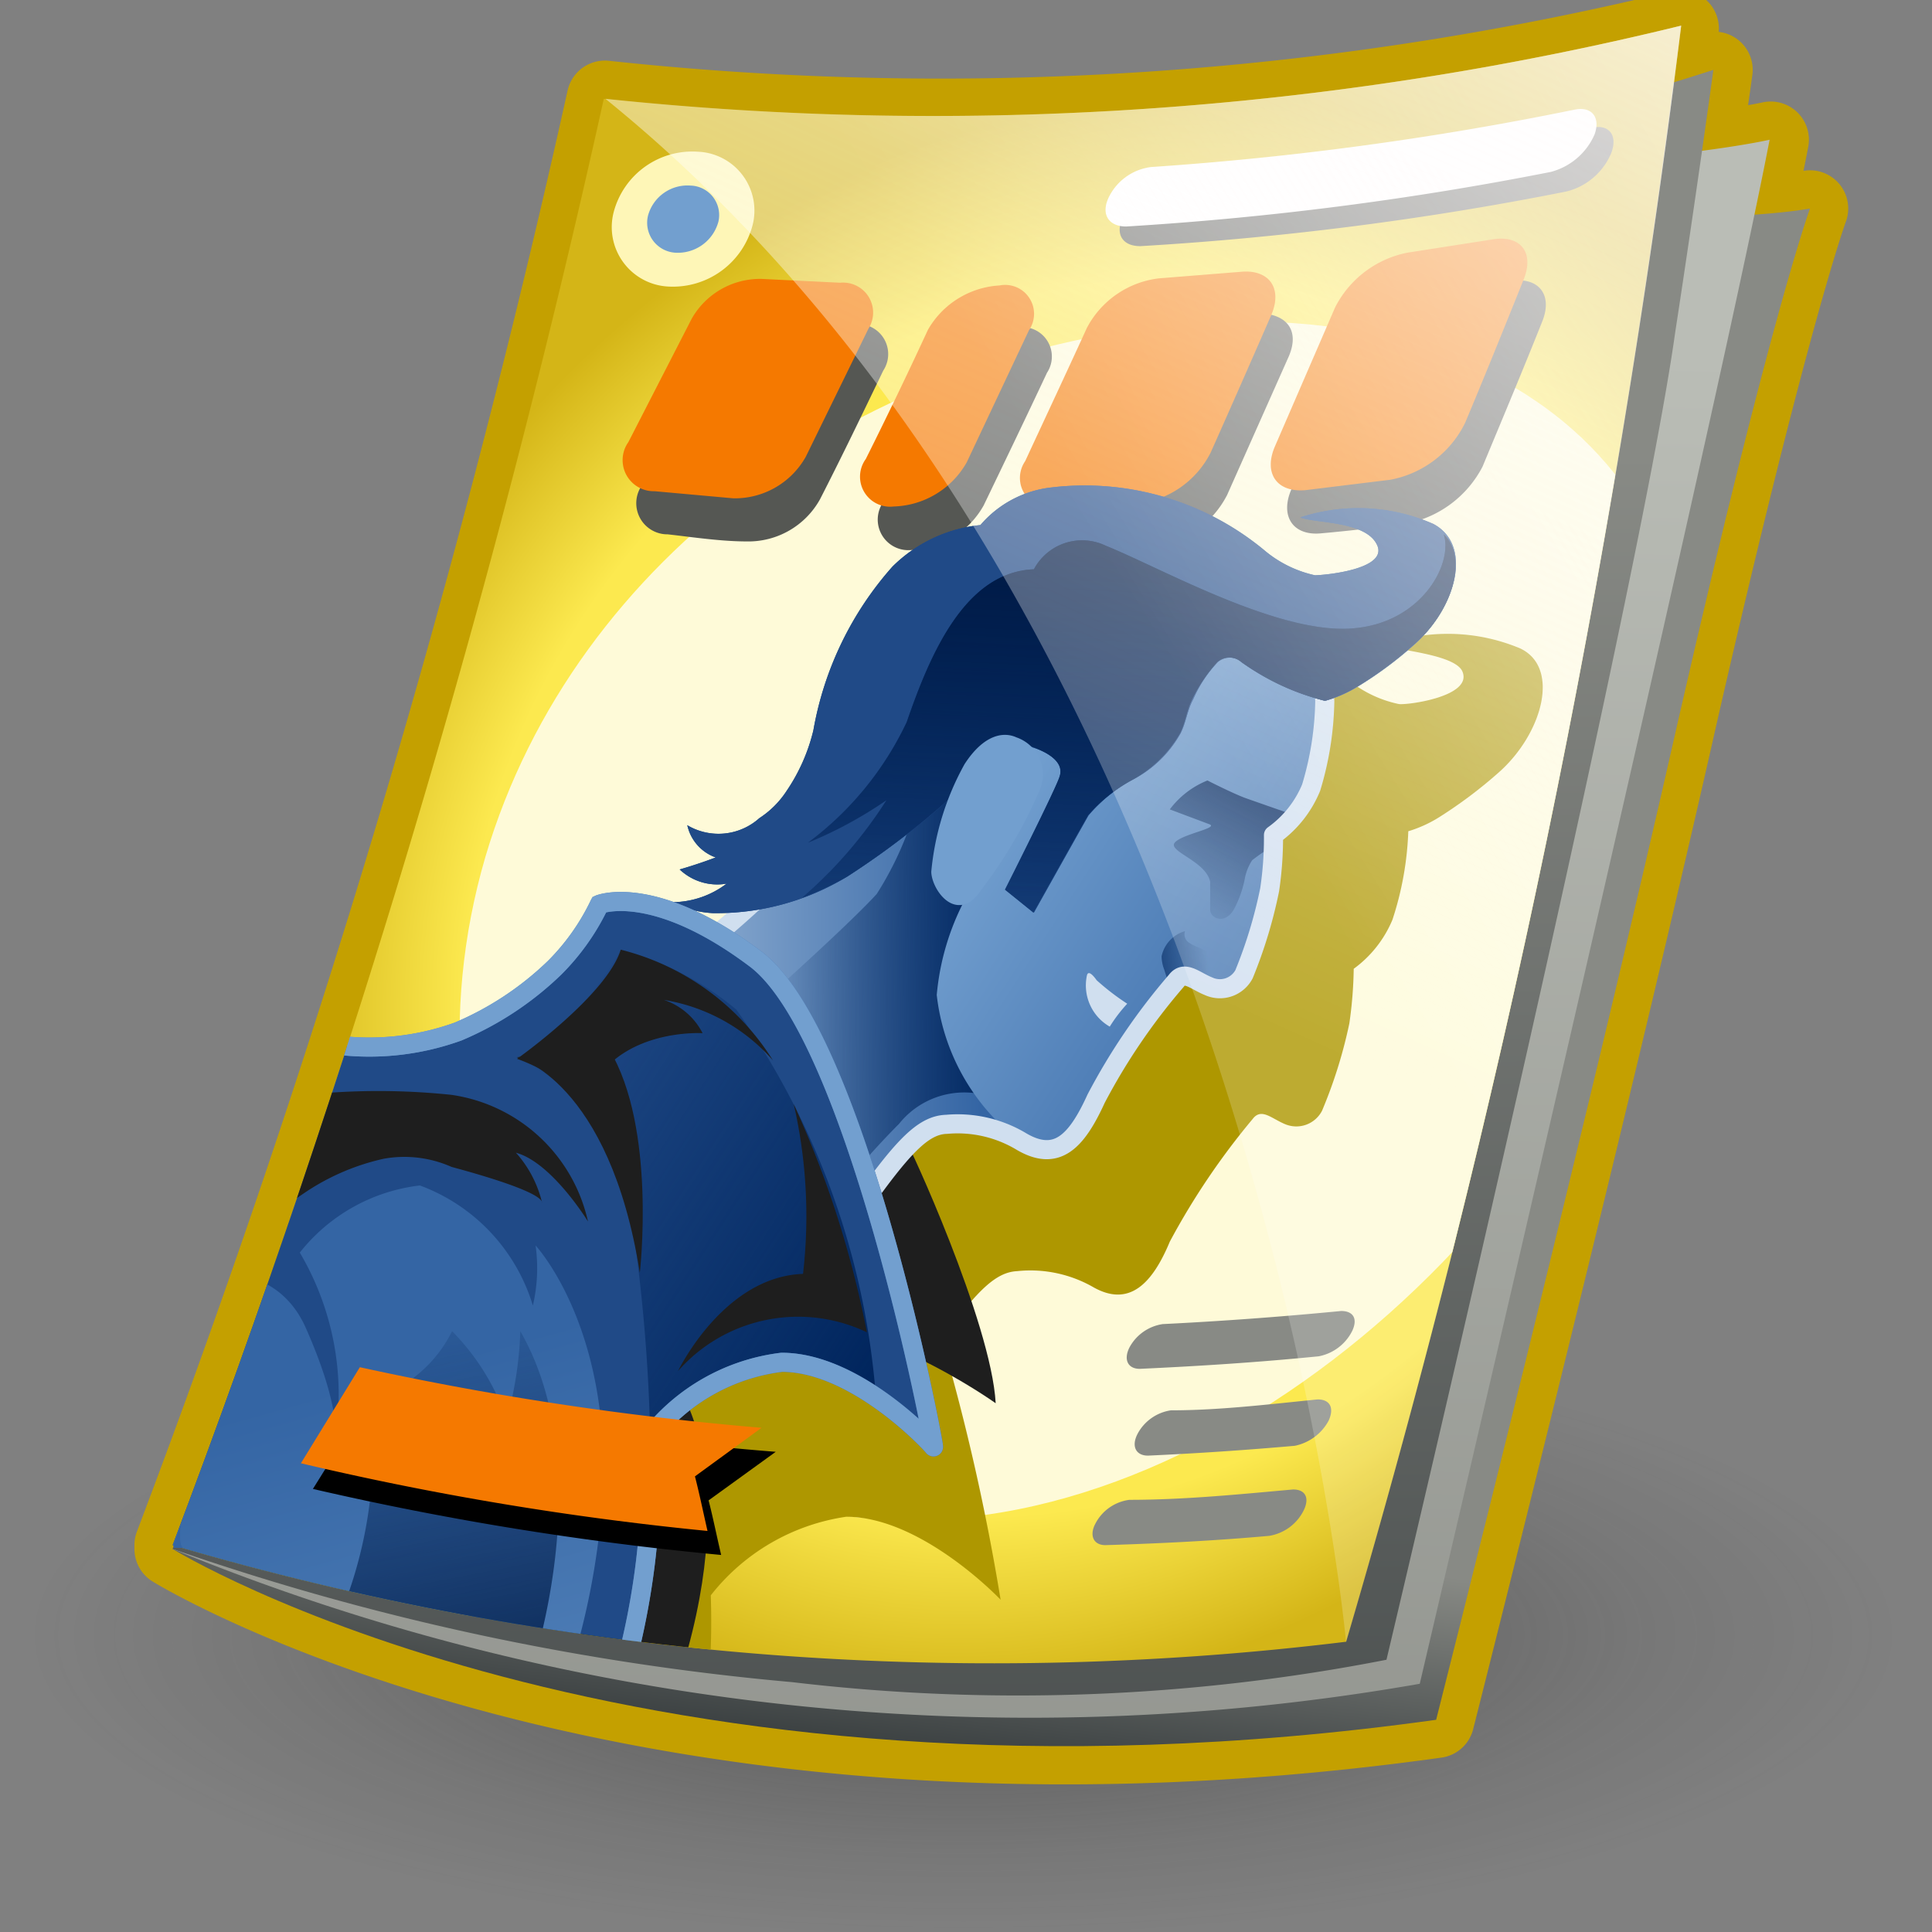 <?xml version="1.0" encoding="UTF-8" standalone="no"?>
<svg
   xmlns:dc="http://purl.org/dc/elements/1.1/"
   xmlns:cc="http://creativecommons.org/ns#"
   xmlns:rdf="http://www.w3.org/1999/02/22-rdf-syntax-ns#"
   xmlns:svg="http://www.w3.org/2000/svg"
   xmlns="http://www.w3.org/2000/svg"
   xmlns:xlink="http://www.w3.org/1999/xlink"
   xmlns:sodipodi="http://sodipodi.sourceforge.net/DTD/sodipodi-0.dtd"
   xmlns:inkscape="http://www.inkscape.org/namespaces/inkscape"
   viewBox="0 0 48 48"
   version="1.1"
   id="svg182"
   sodipodi:docname="comic.svg"
   inkscape:version="1.0.1 (3bc2e813f5, 2020-09-07)">
  <rect x="0" y="0" width="48" height="48" fill="#808080" stroke="none"/>
  <sodipodi:namedview
     pagecolor="#ffffff"
     bordercolor="#666666"
     borderopacity="1"
     objecttolerance="10"
     gridtolerance="10"
     guidetolerance="10"
     inkscape:pageopacity="0"
     inkscape:pageshadow="2"
     inkscape:window-width="2560"
     inkscape:window-height="1377"
     id="namedview184"
     showgrid="false"
     inkscape:zoom="15.3125"
     inkscape:cx="24"
     inkscape:cy="24"
     inkscape:window-x="-8"
     inkscape:window-y="-8"
     inkscape:window-maximized="1"
     inkscape:current-layer="svg182" />
  <defs
     id="defs65">
    <style
       id="style2">.cls-1,.cls-24,.cls-29,.cls-34,.cls-4{fill:none;}.cls-2{fill:#d0d0d0;}.cls-3{fill:url(#radial-gradient);}.cls-4{stroke:#c4a000;stroke-width:1.4px;}.cls-24,.cls-29,.cls-4{stroke-linecap:round;stroke-linejoin:round;}.cls-5{fill:url(#linear-gradient);}.cls-6{fill:url(#linear-gradient-2);}.cls-7{fill:url(#linear-gradient-3);}.cls-8{fill:url(#radial-gradient-2);}.cls-9{clip-path:url(#clip-path);}.cls-10{fill:#fefad8;}.cls-11{fill:#ae9700;}.cls-12{fill:#555753;}.cls-13{fill:#f57900;}.cls-14{fill:#fff;}.cls-15{fill:#888a85;}.cls-16{fill:#fef6b7;}.cls-17{fill:#729fcf;}.cls-18{fill:#1e1e1e;}.cls-19{fill:url(#New_Gradient_Swatch_4);}.cls-20{fill:url(#linear-gradient-4);}.cls-21{fill:url(#New_Gradient_Swatch_2);}.cls-22{fill:url(#linear-gradient-5);}.cls-23{fill:url(#linear-gradient-6);}.cls-24{stroke:#d0dfef;}.cls-24,.cls-29,.cls-34{stroke-width:0.35px;}.cls-25{fill:#204a87;}.cls-26{fill:url(#New_Gradient_Swatch_2-2);}.cls-27{fill:url(#linear-gradient-7);}.cls-28{fill:url(#linear-gradient-8);}.cls-29{stroke:url(#New_Gradient_Swatch_2-3);}.cls-30{fill:#d0dfef;}.cls-31{fill:url(#linear-gradient-9);}.cls-32{fill:url(#linear-gradient-10);}.cls-33{fill:url(#New_Gradient_Swatch_2-4);}.cls-34{stroke:#729fcf;stroke-miterlimit:10;}.cls-35{fill:url(#New_Gradient_Swatch_2-5);}.cls-36{fill:url(#linear-gradient-11);}.cls-37{fill:url(#linear-gradient-12);}</style>
    <radialGradient
       id="radial-gradient"
       cx="-6.43"
       cy="40.95"
       r="20.08"
       gradientTransform="matrix(1.19,0,0,0.4,31.43,21.83)"
       gradientUnits="userSpaceOnUse">
      <stop
         offset="0.03"
         stop-color="#2c2c2c"
         stop-opacity="0.5"
         id="stop4" />
      <stop
         offset="0.68"
         stop-color="#2c2c2c"
         stop-opacity="0.1"
         id="stop6" />
      <stop
         offset="0.93"
         stop-color="#2c2c2c"
         stop-opacity="0"
         id="stop8" />
    </radialGradient>
    <linearGradient
       id="linear-gradient"
       x1="22.68"
       y1="35.56"
       x2="22.12"
       y2="40.5"
       gradientUnits="userSpaceOnUse">
      <stop
         offset="0"
         stop-color="#888a85"
         id="stop11" />
      <stop
         offset="1"
         stop-color="#2e3436"
         id="stop13" />
    </linearGradient>
    <linearGradient
       id="linear-gradient-2"
       x1="23.86"
       y1="13.93"
       x2="23.07"
       y2="48.38"
       gradientUnits="userSpaceOnUse">
      <stop
         offset="0"
         stop-color="#babdb6"
         id="stop16" />
      <stop
         offset="1"
         stop-color="#888a85"
         id="stop18" />
    </linearGradient>
    <linearGradient
       id="linear-gradient-3"
       x1="23.1"
       y1="16.13"
       x2="23.29"
       y2="52.29"
       xlink:href="#linear-gradient" />
    <radialGradient
       id="radial-gradient-2"
       cx="25.6"
       cy="24.26"
       r="15.75"
       gradientTransform="matrix(0.678,-0.735,0.625,0.576,-6.96,29.06)"
       gradientUnits="userSpaceOnUse">
      <stop
         offset="0.77"
         stop-color="#fce94f"
         id="stop22" />
      <stop
         offset="1"
         stop-color="#d4b517"
         id="stop24" />
    </radialGradient>
    <clipPath
       id="clip-path">
      <path
         class="cls-1"
         d="M30.5,37.85A53.22,53.22,0,0,1,9,36.08a192.43,192.43,0,0,0,7.9-26.5A57.54,57.54,0,0,0,36.63,8.24,184.29,184.29,0,0,1,30.5,37.85Z"
         id="path27" />
    </clipPath>
    <linearGradient
       id="New_Gradient_Swatch_4"
       x1="12.38"
       y1="11.13"
       x2="18.06"
       y2="6.47"
       gradientTransform="matrix(0.81,0.38,-0.65,1,13.36,12.42)"
       gradientUnits="userSpaceOnUse">
      <stop
         offset="0"
         stop-color="#b2cbe5"
         id="stop30" />
      <stop
         offset="1"
         stop-color="#3465a4"
         id="stop32" />
    </linearGradient>
    <linearGradient
       id="linear-gradient-4"
       x1="14.65"
       y1="8.25"
       x2="17.81"
       y2="5.65"
       gradientTransform="matrix(0.81, 0.38, -0.65, 1, 13.36, 12.42)"
       gradientUnits="userSpaceOnUse">
      <stop
         offset="0"
         stop-color="#00255d"
         stop-opacity="0"
         id="stop35" />
      <stop
         offset="1"
         stop-color="#00255d"
         id="stop37" />
    </linearGradient>
    <linearGradient
       id="New_Gradient_Swatch_2"
       x1="16.36"
       y1="3.99"
       x2="25.11"
       y2="3.99"
       gradientTransform="matrix(0.81, 0.38, -0.65, 1, 13.36, 12.42)"
       gradientUnits="userSpaceOnUse">
      <stop
         offset="0"
         stop-color="#729fcf"
         id="stop40" />
      <stop
         offset="1"
         stop-color="#3465a4"
         id="stop42" />
    </linearGradient>
    <linearGradient
       id="linear-gradient-5"
       x1="21.65"
       y1="4.52"
       x2="20.66"
       y2="5.44"
       xlink:href="#linear-gradient-4" />
    <linearGradient
       id="linear-gradient-6"
       x1="20.43"
       y1="4.37"
       x2="20.52"
       y2="1.98"
       xlink:href="#linear-gradient-4" />
    <linearGradient
       id="New_Gradient_Swatch_2-2"
       x1="20.76"
       y1="29.03"
       x2="11.45"
       y2="16.43"
       xlink:href="#New_Gradient_Swatch_2" />
    <linearGradient
       id="linear-gradient-7"
       x1="12.93"
       y1="30.69"
       x2="14.75"
       y2="40.05"
       gradientUnits="userSpaceOnUse">
      <stop
         offset="0"
         stop-color="#00255d"
         stop-opacity="0"
         id="stop48" />
      <stop
         offset="1"
         stop-color="#001943"
         id="stop50" />
    </linearGradient>
    <linearGradient
       id="linear-gradient-8"
       x1="10.89"
       y1="11.58"
       x2="20.74"
       y2="11.58"
       xlink:href="#linear-gradient-4" />
    <linearGradient
       id="New_Gradient_Swatch_2-3"
       x1="182.67"
       y1="177.95"
       x2="201.58"
       y2="177.95"
       gradientTransform="matrix(0.99,0.01,-0.33,1.07,-115.72,-162.44)"
       xlink:href="#New_Gradient_Swatch_2" />
    <linearGradient
       id="linear-gradient-9"
       x1="19.33"
       y1="6.79"
       x2="16.68"
       y2="-1.06"
       xlink:href="#linear-gradient-4" />
    <linearGradient
       id="linear-gradient-10"
       x1="19.33"
       y1="6.79"
       x2="16.68"
       y2="-1.06"
       gradientTransform="matrix(0.81,0.38,-0.65,1,13.36,12.42)"
       xlink:href="#linear-gradient-7" />
    <linearGradient
       id="New_Gradient_Swatch_2-4"
       x1="17.09"
       y1="4.13"
       x2="24.72"
       y2="4.13"
       xlink:href="#New_Gradient_Swatch_2" />
    <linearGradient
       id="New_Gradient_Swatch_2-5"
       x1="9.01"
       y1="35.94"
       x2="9.19"
       y2="35.94"
       xlink:href="#New_Gradient_Swatch_2" />
    <linearGradient
       id="linear-gradient-11"
       x1="27.94"
       y1="21.07"
       x2="43.38"
       y2="11.41"
       gradientUnits="userSpaceOnUse">
      <stop
         offset="0"
         stop-color="#fff"
         stop-opacity="0.1"
         id="stop59" />
      <stop
         offset="1"
         stop-color="#fffcfc"
         stop-opacity="0.61"
         id="stop61" />
    </linearGradient>
    <linearGradient
       id="linear-gradient-12"
       x1="23.53"
       y1="24.13"
       x2="31.75"
       y2="5.96"
       xlink:href="#linear-gradient-11" />
    <linearGradient
       inkscape:collect="always"
       xlink:href="#linear-gradient"
       id="linearGradient1011"
       gradientUnits="userSpaceOnUse"
       x1="22.68"
       y1="35.56"
       x2="22.12"
       y2="40.5" />
    <linearGradient
       inkscape:collect="always"
       xlink:href="#linear-gradient-4"
       id="linearGradient1013"
       gradientUnits="userSpaceOnUse"
       gradientTransform="matrix(0.81,0.38,-0.65,1,13.36,12.42)"
       x1="14.65"
       y1="8.25"
       x2="17.81"
       y2="5.65" />
    <linearGradient
       inkscape:collect="always"
       xlink:href="#New_Gradient_Swatch_2"
       id="linearGradient1015"
       gradientUnits="userSpaceOnUse"
       gradientTransform="matrix(0.81,0.38,-0.65,1,13.36,12.42)"
       x1="16.36"
       y1="3.99"
       x2="25.11"
       y2="3.99" />
    <linearGradient
       inkscape:collect="always"
       xlink:href="#linear-gradient-7"
       id="linearGradient1017"
       gradientUnits="userSpaceOnUse"
       x1="12.93"
       y1="30.69"
       x2="14.75"
       y2="40.05" />
    <linearGradient
       inkscape:collect="always"
       xlink:href="#linear-gradient-11"
       id="linearGradient1019"
       gradientUnits="userSpaceOnUse"
       x1="27.94"
       y1="21.07"
       x2="43.38"
       y2="11.41" />
  </defs>
  <title
     id="title67">16-ComicBook</title>
  <g
     id="shadow"
     transform="matrix(1.044,0,0,1,-0.89,2.416)"
     style="stroke-width:0.979">
    <ellipse
       class="cls-3"
       cx="23.8"
       cy="38.07"
       rx="22.88"
       ry="7.68"
       id="ellipse72"
       style="fill:url(#radial-gradient);stroke-width:0.979" />
  </g>
  <g
     id="ART"
     transform="matrix(1.356,0,0,1.356,-7.915,-10.536)"
     style="stroke-width:0.738">
    <path
       class="cls-4"
       d="m 38,11.7 c 0.11,-0.53 0.21,-1 0.28,-1.37 0,0 -0.4,0.09 -1.24,0.2 0.13,-0.9 0.21,-1.48 0.21,-1.48 0,0 -0.28,0.1 -0.75,0.24 0,-0.35 0.09,-0.7 0.13,-1 A 57.54,57.54 0 0 1 16.92,9.58 192.43,192.43 0 0 1 9,36.08 v 0 0.07 c 0,0 8.39,5.19 23.15,3.13 0,0 2.76,-10.88 4.46,-18.42 C 38.3,13.47 39,11.59 39,11.59 a 9.11,9.11 0 0 1 -1,0.11 z"
       id="path75" />
    <path
       class="cls-5"
       d="m 9,36.15 c 0,0 8.39,5.19 23.15,3.13 0,0 2.76,-10.88 4.46,-18.42 1.69,-7.39 2.39,-9.27 2.39,-9.27 0,0 -4.83,1 -21.82,-1.71 l -3.12,13.56 z"
       id="path77"
       style="fill:url(#linearGradient1011);stroke-width:0.738" />
    <path
       class="cls-6"
       d="m 9,36.15 a 41.39,41.39 0 0 0 22.85,2.47 c 0,0 5.38,-22.94 6.41,-28.29 0,0 -6,1.4 -21.2,-0.16 0.02,0 -0.97,14.83 -8.06,25.98 z"
       id="path79"
       style="fill:url(#linear-gradient-2);stroke-width:0.738" />
    <path
       class="cls-7"
       d="m 9,36.15 a 47.29,47.29 0 0 0 11.35,2.44 35.12,35.12 0 0 0 10.89,-0.41 c 0,0 4.6,-19.37 5.29,-24.32 0.39,-2.54 0.7,-4.81 0.7,-4.81 a 43.61,43.61 0 0 1 -11.69,2.09 c -6,0.11 -8.17,-1 -8.17,-1 0,0 -2.83,15.58 -8.37,26.01 z"
       id="path81"
       style="fill:url(#linear-gradient-3);stroke-width:0.738" />
    <path
       class="cls-8"
       d="M 30.5,37.85 A 53.22,53.22 0 0 1 9,36.08 192.43,192.43 0 0 0 16.9,9.58 57.54,57.54 0 0 0 36.63,8.24 184.29,184.29 0 0 1 30.5,37.85 Z"
       id="path83"
       style="fill:url(#radial-gradient-2);stroke-width:0.738" />
    <g
       class="cls-9"
       clip-path="url(#clip-path)"
       id="g89"
       style="stroke-width:0.738">
      <path
         class="cls-10"
         d="m 36.66,22.92 c 1.2,-6.25 -3.1,-9.67 -9,-9.22 -5.9,0.45 -11.29,4.23 -12.93,9.77 -1.68,5.75 1.2,11.87 7.36,12.14 6.36,0.32 13.33,-6.17 14.57,-12.69 z"
         id="path85"
         style="stroke-width:0.738" />
      <path
         class="cls-11"
         d="m 33.69,19.65 a 3.43,3.43 0 0 0 -2.5,-0.06 c 0.27,0.1 1.3,0.17 1.44,0.48 0.2,0.46 -1,0.62 -1.16,0.6 a 2.16,2.16 0 0 1 -0.95,-0.46 5.12,5.12 0 0 0 -3.95,-1.08 2,2 0 0 0 -1.34,0.79 2.89,2.89 0 0 0 -1.66,0.81 6.33,6.33 0 0 0 -1.5,3.06 3.74,3.74 0 0 1 -0.51,1.15 2.14,2.14 0 0 1 -0.51,0.53 c -0.61,0.41 -1.16,0.36 -1.36,0.15 a 0.8,0.8 0 0 0 0.53,0.59 c -0.35,0.14 -0.68,0.25 -0.68,0.25 a 1,1 0 0 0 0.88,0.24 1.82,1.82 0 0 1 -1,0.38 2,2 0 0 0 0.75,0.19 h 0.47 l -0.41,0.36 c -1.43,-0.8 -2.22,-0.48 -2.22,-0.47 a 4.31,4.31 0 0 1 -0.84,1.2 6.19,6.19 0 0 1 -1.83,1.23 4.91,4.91 0 0 1 -2.47,0.28 A 5,5 0 0 0 9.5,31.15 32.86,32.86 0 0 0 6,35.3 l 2.85,6.4 a 58.62,58.62 0 0 0 9.38,0 14.26,14.26 0 0 0 0.63,-4.7 3.86,3.86 0 0 1 2.48,-1.44 c 1.39,0 2.83,1.52 2.83,1.52 A 40.36,40.36 0 0 0 23.09,32.3 l 0.07,-0.09 c 0.6,-0.81 0.93,-1.13 1.31,-1.15 a 2.32,2.32 0 0 1 1.41,0.3 c 0.65,0.36 1.07,-0.07 1.39,-0.84 a 13.24,13.24 0 0 1 1.52,-2.25 c 0.16,-0.21 0.35,0 0.6,0.1 a 0.53,0.53 0 0 0 0.67,-0.25 8.74,8.74 0 0 0 0.5,-1.6 7.71,7.71 0 0 0 0.08,-1 2.12,2.12 0 0 0 0.71,-0.9 5.83,5.83 0 0 0 0.29,-1.62 2.32,2.32 0 0 0 0.57,-0.26 8.4,8.4 0 0 0 1.09,-0.82 c 0.8,-0.71 1.13,-1.92 0.39,-2.27 z"
         id="path87"
         style="stroke-width:0.738" />
    </g>
    <path
       class="cls-12"
       d="m 34.53,11.28 a 57.26,57.26 0 0 1 -7.8,1 c -0.32,0 -0.46,-0.21 -0.33,-0.51 v 0 A 1,1 0 0 1 27.19,11.19 58.91,58.91 0 0 0 35,10.11 c 0.32,-0.07 0.48,0.14 0.36,0.46 v 0 a 1.2,1.2 0 0 1 -0.83,0.71 z"
       id="path91"
       style="stroke-width:0.738" />
    <path
       class="cls-12"
       d="m 19.52,17.69 c -0.48,0 -1,-0.08 -1.45,-0.13 a 0.57,0.57 0 0 1 -0.47,-0.9 q 0.6,-1.14 1.17,-2.28 a 1.47,1.47 0 0 1 1.3,-0.74 l 1.44,0.07 a 0.55,0.55 0 0 1 0.51,0.85 c -0.38,0.79 -0.76,1.58 -1.16,2.36 a 1.5,1.5 0 0 1 -1.34,0.77 z"
       id="path93"
       style="stroke-width:0.738" />
    <path
       class="cls-12"
       d="m 27,17.79 -1.52,0.06 A 0.54,0.54 0 0 1 24.9,17 c 0.39,-0.83 0.77,-1.64 1.14,-2.46 a 1.74,1.74 0 0 1 1.33,-0.92 l 1.51,-0.11 c 0.52,0 0.78,0.3 0.57,0.79 l -1.13,2.54 A 1.79,1.79 0 0 1 27,17.79 Z"
       id="path95"
       style="stroke-width:0.738" />
    <path
       class="cls-12"
       d="m 31.62,17.36 q -0.78,0.11 -1.56,0.18 c -0.53,0.06 -0.78,-0.31 -0.56,-0.81 0.38,-0.85 0.75,-1.71 1.12,-2.56 a 1.9,1.9 0 0 1 1.34,-1 c 0.51,-0.07 1,-0.16 1.53,-0.25 0.53,-0.09 0.81,0.24 0.6,0.75 -0.35,0.88 -0.72,1.76 -1.09,2.65 a 2,2 0 0 1 -1.38,1.04 z"
       id="path97"
       style="stroke-width:0.738" />
    <path
       class="cls-12"
       d="m 22.47,17.85 v 0 A 0.56,0.56 0 0 1 22,17 c 0.4,-0.8 0.79,-1.59 1.17,-2.39 a 1.61,1.61 0 0 1 1.31,-0.84 v 0 a 0.54,0.54 0 0 1 0.54,0.83 c -0.38,0.81 -0.77,1.62 -1.16,2.43 a 1.6,1.6 0 0 1 -1.39,0.82 z"
       id="path99"
       style="stroke-width:0.738" />
    <path
       class="cls-13"
       d="m 19.27,16.9 -1.44,-0.13 a 0.57,0.57 0 0 1 -0.48,-0.9 l 1.16,-2.26 a 1.44,1.44 0 0 1 1.28,-0.73 l 1.44,0.07 a 0.55,0.55 0 0 1 0.52,0.84 l -1.15,2.35 a 1.49,1.49 0 0 1 -1.33,0.76 z"
       id="path101"
       style="stroke-width:0.738" />
    <path
       class="cls-13"
       d="m 26.66,17 c -0.5,0 -1,0.05 -1.51,0.06 A 0.54,0.54 0 0 1 24.62,16.22 C 25,15.4 25.38,14.59 25.75,13.78 a 1.72,1.72 0 0 1 1.32,-0.91 l 1.5,-0.12 c 0.52,-0.05 0.77,0.3 0.56,0.79 q -0.54,1.24 -1.11,2.52 A 1.72,1.72 0 0 1 26.66,17 Z"
       id="path103"
       style="stroke-width:0.738" />
    <path
       class="cls-13"
       d="m 31.31,16.56 -1.55,0.19 C 29.23,16.8 28.98,16.44 29.2,15.94 l 1.1,-2.54 a 1.9,1.9 0 0 1 1.32,-1 l 1.54,-0.24 c 0.53,-0.1 0.8,0.23 0.59,0.74 -0.35,0.87 -0.7,1.74 -1.07,2.62 a 1.92,1.92 0 0 1 -1.37,1.04 z"
       id="path105"
       style="stroke-width:0.738" />
    <path
       class="cls-13"
       d="m 22.21,17.05 v 0 A 0.55,0.55 0 0 1 21.7,16.18 Q 22.29,15 22.84,13.81 A 1.62,1.62 0 0 1 24.15,13 v 0 a 0.53,0.53 0 0 1 0.54,0.82 l -1.14,2.42 a 1.59,1.59 0 0 1 -1.34,0.81 z"
       id="path107"
       style="stroke-width:0.738" />
    <path
       class="cls-14"
       d="m 34.25,10.92 a 58.47,58.47 0 0 1 -7.78,1 c -0.31,0 -0.46,-0.21 -0.33,-0.51 v 0 a 1,1 0 0 1 0.79,-0.58 58.09,58.09 0 0 0 7.75,-1.05 c 0.32,-0.07 0.49,0.14 0.37,0.46 v 0 a 1.21,1.21 0 0 1 -0.8,0.68 z"
       id="path109"
       style="stroke-width:0.738" />
    <path
       class="cls-15"
       d="m 30,32.62 c -1.1,0.11 -2.19,0.18 -3.28,0.23 -0.22,0 -0.3,-0.17 -0.19,-0.39 v 0 a 0.83,0.83 0 0 1 0.61,-0.43 q 1.62,-0.08 3.27,-0.24 c 0.22,0 0.31,0.14 0.2,0.37 v 0 A 0.87,0.87 0 0 1 30,32.62 Z"
       id="path111"
       style="stroke-width:0.738" />
    <path
       class="cls-15"
       d="m 29.56,34.26 c -0.91,0.08 -1.8,0.14 -2.69,0.18 -0.22,0 -0.31,-0.17 -0.19,-0.4 v 0 a 0.83,0.83 0 0 1 0.61,-0.43 c 0.89,0 1.79,-0.11 2.69,-0.2 0.22,0 0.31,0.15 0.2,0.39 v 0 a 0.91,0.91 0 0 1 -0.62,0.46 z"
       id="path113"
       style="stroke-width:0.738" />
    <path
       class="cls-15"
       d="m 29.09,35.91 c -1,0.09 -2,0.14 -3,0.17 -0.22,0 -0.3,-0.18 -0.18,-0.4 v 0 a 0.82,0.82 0 0 1 0.62,-0.43 c 1,0 2,-0.1 3,-0.19 0.22,0 0.31,0.15 0.19,0.39 v 0 a 0.86,0.86 0 0 1 -0.63,0.46 z"
       id="path115"
       style="stroke-width:0.738" />
    <path
       class="cls-16"
       d="m 19.63,11.88 a 1.08,1.08 0 0 0 -1,-1.33 1.49,1.49 0 0 0 -1.55,1.11 1.09,1.09 0 0 0 1,1.36 1.51,1.51 0 0 0 1.55,-1.14 z"
       id="path117"
       style="stroke-width:0.738" />
    <path
       class="cls-17"
       d="m 19,11.83 a 0.54,0.54 0 0 0 -0.51,-0.66 0.75,0.75 0 0 0 -0.78,0.55 0.55,0.55 0 0 0 0.5,0.68 0.77,0.77 0 0 0 0.79,-0.57 z"
       id="path119"
       style="stroke-width:0.738" />
    <g
       class="cls-9"
       clip-path="url(#clip-path)"
       id="g169"
       style="stroke-width:0.738">
      <path
         class="cls-18"
         d="m 17.87,30.36 c -0.05,-0.05 4.57,-1.6 4.58,-1.65 0.01,-0.05 1.55,3.29 1.63,4.77 0,0 -2.56,-1.83 -4.12,-1.32 -1.56,0.51 -1.61,1.17 -1.61,1.18 0,0.01 1.16,1.81 -0.24,5.68 q -2.46,-1 -4.81,-2.22 2.37,-3.19 4.57,-6.44 z"
         id="path121"
         style="stroke-width:0.738" />
      <path
         class="cls-19"
         d="m 21,22.44 c -0.08,1.46 -5.22,4.79 -6,5.45 -0.78,0.66 1.52,1.69 1.53,1.68 q 1.89,1.26 3.85,2.39 c 0,0 0.94,-1.72 1.52,-2.5 0.58,-0.78 0.91,-1.08 1.28,-1.09 0.37,-0.01 1.28,0.37 1.57,0.34 0.29,-0.03 0.61,-1.91 0.61,-1.91 q 0.53,-3.24 0.92,-6.38 c -0.93,0.19 -1.86,0.35 -2.78,0.5 l -1.79,1.68"
         id="path123"
         style="fill:url(#New_Gradient_Swatch_4);stroke-width:0.738" />
      <path
         class="cls-20"
         d="m 24.42,28.09 a 1.53,1.53 0 0 0 -2.11,0.27 C 21.67,29 20.85,30 20.85,30 c -0.57,-1.1 -1.14,-2.19 -1.7,-3.29 0,0 2.09,-1.84 2.75,-2.56 a 6.06,6.06 0 0 0 0.91,-2.56 c 0.89,-0.35 1.79,-0.72 2.69,-1.11 -0.05,1.43 -0.12,2.89 -0.21,4.36"
         id="path125"
         style="fill:url(#linearGradient1013);stroke-width:0.738" />
      <path
         class="cls-21"
         d="m 30.11,20.61 a 5.77,5.77 0 0 1 -0.25,1.59 2,2 0 0 1 -0.69,0.87 6.47,6.47 0 0 1 -0.07,1 8.56,8.56 0 0 1 -0.47,1.55 0.5,0.5 0 0 1 -0.65,0.22 c -0.25,-0.08 -0.44,-0.3 -0.59,-0.1 a 11.45,11.45 0 0 0 -1.47,2.16 c -0.33,0.79 -0.75,1.21 -1.45,0.74 A 3.92,3.92 0 0 1 23,26 a 4.63,4.63 0 0 1 0.6,-1.9 9,9 0 0 1 0.69,-1.3 1,1 0 0 0 0.13,-0.91 1,1 0 0 1 0.09,-0.77 1.63,1.63 0 0 1 0.65,-0.47 10.43,10.43 0 0 0 1.26,-0.61 6.48,6.48 0 0 1 0.87,-0.61 2.33,2.33 0 0 1 1.65,-0.21 1.5,1.5 0 0 1 1.17,1.39 z"
         id="path127"
         style="fill:url(#linearGradient1015);stroke-width:0.738" />
      <path
         class="cls-22"
         d="m 28.42,25.63 a 0.25,0.25 0 0 1 -0.31,-0.26 0.13,0.13 0 0 0 0,-0.06 c 0,0 0,0 0,0 a 2.61,2.61 0 0 0 -0.28,-0.17 0.81,0.81 0 0 1 -0.21,-0.1 0.18,0.18 0 0 1 -0.07,-0.21 0.61,0.61 0 0 0 -0.43,0.46 0.7,0.7 0 0 0 0.05,0.25 l 0.1,0.32 a 0.48,0.48 0 0 1 0.23,-0.17 0.22,0.22 0 0 1 0.16,0 l 0.45,0.14 c 0.08,0.03 0.19,-0.1 0.31,-0.2 z"
         id="path129"
         style="fill:url(#linear-gradient-5);stroke-width:0.738" />
      <path
         class="cls-23"
         d="M 29.42,22.66 28.65,22.39 C 28.41,22.3 27.96,22.07 27.96,22.07 a 1.61,1.61 0 0 0 -0.69,0.53 l 0.72,0.27 c 0.2,0.07 -0.5,0.18 -0.63,0.34 -0.13,0.16 0.58,0.34 0.65,0.72 0,0.16 0,0.36 0,0.51 0,0.15 0.26,0.28 0.43,0 a 2,2 0 0 0 0.21,-0.6 0.93,0.93 0 0 1 0.13,-0.31 c 0,0 0.26,-0.2 0.26,-0.17 a 1.31,1.31 0 0 1 0.2,-0.5 c 0,0 0.26,-0.18 0.18,-0.2 z"
         id="path131"
         style="fill:url(#linear-gradient-6);stroke-width:0.738" />
      <path
         class="cls-24"
         d="m 29.1,24.07 a 6.47,6.47 0 0 0 0.07,-1 2,2 0 0 0 0.69,-0.87 5.77,5.77 0 0 0 0.25,-1.59 1.48,1.48 0 0 0 -1.18,-1.36 5.22,5.22 0 0 0 -4.25,1 c 0,0.16 -0.07,0.33 -0.1,0.5 L 23.5,20.93 21.71,22.6 21,22.44 c -0.08,1.46 -5.22,4.79 -6,5.45 -0.78,0.66 1.52,1.69 1.53,1.68 q 1.89,1.26 3.85,2.39 c 0,0 0.94,-1.72 1.52,-2.5 0.58,-0.78 0.91,-1.08 1.28,-1.09 a 2.27,2.27 0 0 1 1.38,0.32 c 0.64,0.37 1,0 1.36,-0.79 a 11.45,11.45 0 0 1 1.47,-2.16 c 0.15,-0.2 0.34,0 0.59,0.1 a 0.5,0.5 0 0 0 0.65,-0.22 8.56,8.56 0 0 0 0.47,-1.55 z"
         id="path133" />
      <path
         class="cls-25"
         d="m 25.11,16.7 a 5.16,5.16 0 0 1 3.89,1.15 2.15,2.15 0 0 0 0.93,0.46 c 0.14,0 1.34,-0.1 1.14,-0.55 -0.2,-0.45 -1.15,-0.4 -1.41,-0.51 a 3.41,3.41 0 0 1 2.44,0.12 c 0.73,0.39 0.42,1.53 -0.36,2.22 a 7,7 0 0 1 -1.06,0.78 2.38,2.38 0 0 1 -0.56,0.24 4.34,4.34 0 0 1 -1.53,-0.71 0.34,0.34 0 0 0 -0.44,0 2.33,2.33 0 0 0 -0.45,0.68 c -0.11,0.2 -0.13,0.42 -0.23,0.62 a 2.11,2.11 0 0 1 -0.89,0.86 2.79,2.79 0 0 0 -0.8,0.65 c -0.21,0.37 -1,1.78 -1,1.78 l -0.52,-0.42 c 0,0 0.94,-1.86 1,-2.08 0.12,-0.37 -0.55,-0.54 -0.55,-0.54 l -0.69,0.2 a 15.1,15.1 0 0 1 -2.66,2.18 4.61,4.61 0 0 1 -2.47,0.67 1.87,1.87 0 0 1 -0.74,-0.2 1.66,1.66 0 0 0 1,-0.34 1,1 0 0 1 -0.86,-0.26 c 0,0 0.32,-0.09 0.66,-0.22 a 0.81,0.81 0 0 1 -0.52,-0.59 1.12,1.12 0 0 0 1.32,-0.13 1.7,1.7 0 0 0 0.5,-0.5 3.37,3.37 0 0 0 0.49,-1.11 6.1,6.1 0 0 1 1.45,-3 2.67,2.67 0 0 1 1.61,-0.76 2,2 0 0 1 1.31,-0.69 z"
         id="path135"
         style="stroke-width:0.738" />
      <path
         class="cls-25"
         d="m 25.11,16.7 a 5.16,5.16 0 0 1 3.89,1.15 2.15,2.15 0 0 0 0.93,0.46 c 0.14,0 1.34,-0.1 1.14,-0.55 -0.2,-0.45 -1.15,-0.4 -1.41,-0.51 a 3.41,3.41 0 0 1 2.44,0.12 c 0.73,0.39 0.42,1.53 -0.36,2.22 a 7,7 0 0 1 -1.06,0.78 2.38,2.38 0 0 1 -0.56,0.24 4.34,4.34 0 0 1 -1.53,-0.71 0.34,0.34 0 0 0 -0.44,0 2.33,2.33 0 0 0 -0.45,0.68 c -0.11,0.2 -0.13,0.42 -0.23,0.62 a 2.11,2.11 0 0 1 -0.89,0.86 2.79,2.79 0 0 0 -0.8,0.65 c -0.21,0.37 -1,1.78 -1,1.78 l -0.52,-0.42 c 0,0 0.94,-1.86 1,-2.08 0.12,-0.37 -0.55,-0.54 -0.55,-0.54 l -0.69,0.2 a 15.1,15.1 0 0 1 -2.66,2.18 4.61,4.61 0 0 1 -2.47,0.67 1.87,1.87 0 0 1 -0.74,-0.2 1.66,1.66 0 0 0 1,-0.34 1,1 0 0 1 -0.86,-0.26 c 0,0 0.32,-0.09 0.66,-0.22 a 0.81,0.81 0 0 1 -0.52,-0.59 1.12,1.12 0 0 0 1.32,-0.13 1.7,1.7 0 0 0 0.5,-0.5 3.37,3.37 0 0 0 0.49,-1.11 6.1,6.1 0 0 1 1.45,-3 2.67,2.67 0 0 1 1.61,-0.76 2,2 0 0 1 1.31,-0.69 z"
         id="path137"
         style="stroke-width:0.738" />
      <path
         class="cls-25"
         d="m 8.52,28.11 a 4.71,4.71 0 0 1 3.3,-1.22 4.79,4.79 0 0 0 2.41,-0.22 5.77,5.77 0 0 0 1.77,-1.17 4.19,4.19 0 0 0 0.82,-1.16 c 0,0 1,-0.4 2.86,1 1.86,1.4 3.3,9 3.26,8.94 -0.04,-0.06 -1.42,-1.55 -2.78,-1.55 A 3.62,3.62 0 0 0 17.75,34.09 13.85,13.85 0 0 1 17.19,38.67 58.86,58.86 0 0 1 8,38.4 Q 6.58,35.25 5.14,32.1 a 30.35,30.35 0 0 1 3.38,-3.99 z"
         id="path139"
         style="stroke-width:0.738" />
      <path
         class="cls-26"
         d="m 13.53,29.49 a 3.39,3.39 0 0 1 2.07,2.2 3,3 0 0 0 0.05,-1.1 c 0,0 1.59,1.7 1.17,5.24 A 13.55,13.55 0 0 1 16.18,38.68 57.51,57.51 0 0 1 8,38.4 L 6.75,35.78 a 8.51,8.51 0 0 1 1,-3.24 c 0.9,-1.6 3,-2 3.69,-0.44 0.69,1.56 0.53,2.09 0.53,2.09 a 5.13,5.13 0 0 0 -0.64,-3.47 3.29,3.29 0 0 1 2.2,-1.23 z"
         id="path141"
         style="fill:url(#New_Gradient_Swatch_2-2);stroke-width:0.738" />
      <path
         class="cls-27"
         d="m 15.57,38.38 c 0,0 1.26,-3.68 -0.2,-6.22 a 6.81,6.81 0 0 1 -0.25,1.62 4.23,4.23 0 0 0 -1,-1.62 2.41,2.41 0 0 1 -1.5,1.25 8,8 0 0 1 -0.7,4.29"
         id="path143"
         style="fill:url(#linearGradient1017);stroke-width:0.738" />
      <path
         class="cls-28"
         d="m 15.31,27.17 a 5.46,5.46 0 0 0 1.9,-2 5.45,5.45 0 0 1 2.12,1.1 14.15,14.15 0 0 1 2.54,6.91 2.71,2.71 0 0 0 -2.45,-0.32 4.53,4.53 0 0 0 -1.67,1.22 31.4,31.4 0 0 0 -0.47,-4.77 3.52,3.52 0 0 0 -1.97,-2.14 z"
         id="path145"
         style="fill:url(#linear-gradient-8);stroke-width:0.738" />
      <path
         class="cls-29"
         d="m 8.52,28.11 a 4.71,4.71 0 0 1 3.3,-1.22 4.79,4.79 0 0 0 2.41,-0.22 5.77,5.77 0 0 0 1.77,-1.17 4.19,4.19 0 0 0 0.82,-1.16 c 0,0 1,-0.4 2.86,1 1.86,1.4 3.3,9 3.26,8.94 -0.04,-0.06 -1.42,-1.55 -2.78,-1.55 A 3.62,3.62 0 0 0 17.75,34.09 13.85,13.85 0 0 1 17.19,38.67 58.86,58.86 0 0 1 8,38.4 Q 6.58,35.25 5.14,32.1 a 30.35,30.35 0 0 1 3.38,-3.99 z"
         id="path147"
         style="stroke:url(#New_Gradient_Swatch_2-3)" />
      <path
         class="cls-30"
         d="m 25.75,25.65 a 0.87,0.87 0 0 0 0.42,0.93 2.76,2.76 0 0 1 0.32,-0.42 4.47,4.47 0 0 1 -0.56,-0.43 c -0.07,-0.1 -0.16,-0.19 -0.18,-0.08 z"
         id="path149"
         style="stroke-width:0.738" />
      <path
         class="cls-18"
         d="m 6.23,31.88 c 0.94,-1.24 2.6,-3.8 4.46,-3.95 a 12.81,12.81 0 0 1 3.42,-0.1 3,3 0 0 1 2.5,2.32 c 0,0 -0.66,-1.08 -1.32,-1.26 a 2.1,2.1 0 0 1 0.48,0.92 c 0,-0.22 -1.48,-0.61 -1.66,-0.66 A 2.13,2.13 0 0 0 12.87,29 4.22,4.22 0 0 0 11.47,29.59 12.17,12.17 0 0 0 9.8,30.93 2.68,2.68 0 0 1 10,29.59 7.11,7.11 0 0 0 8.78,29.85 7.44,7.44 0 0 0 7.46,30.77 13.17,13.17 0 0 1 6.23,31.88 Z"
         id="path151"
         style="stroke-width:0.738" />
      <path
         class="cls-18"
         d="m 20.38,28 a 18.52,18.52 0 0 1 1.34,4.18 2.93,2.93 0 0 0 -3.46,0.71 c 0,0 0.83,-1.73 2.29,-1.78 A 9.2,9.2 0 0 0 20.38,28 Z"
         id="path153"
         style="stroke-width:0.738" />
      <path
         class="cls-18"
         d="m 15.31,27.17 c 0,0 1.64,-1.16 1.9,-2 A 4.61,4.61 0 0 1 20,27.2 3.38,3.38 0 0 0 18,26.09 1.23,1.23 0 0 1 18.71,26.7 c 0,0 -1.71,-0.11 -2.16,1.3 a 3,3 0 0 0 -1.24,-0.83 z"
         id="path155"
         style="stroke-width:0.738" />
      <path
         class="cls-18"
         d="m 17.56,31.09 c 0,0 0.31,-2.66 -0.56,-4.09 l -1.7,0.14 c 0,0 1.7,0.42 2.26,3.95 z"
         id="path157"
         style="stroke-width:0.738" />
      <path
         class="cls-25"
         d="m 31.73,19.59 a 7,7 0 0 1 -1.06,0.78 2.38,2.38 0 0 1 -0.56,0.24 4.57,4.57 0 0 1 -1.53,-0.71 0.33,0.33 0 0 0 -0.44,0 2.91,2.91 0 0 0 -0.46,0.68 c -0.1,0.2 -0.12,0.42 -0.22,0.62 a 2.27,2.27 0 0 1 -0.88,0.86 2.87,2.87 0 0 0 -0.81,0.65 c -0.21,0.37 -1,1.78 -1,1.78 l -0.52,-0.42 c 0,0 0.94,-1.86 1,-2.07 0.13,-0.37 -0.53,-0.55 -0.53,-0.56 l -0.7,0.21 a 15.16,15.16 0 0 1 -2.66,2.18 5.61,5.61 0 0 1 -0.83,0.39 8.1,8.1 0 0 0 1.55,-1.79 7.62,7.62 0 0 1 -1.44,0.78 5.88,5.88 0 0 0 1.81,-2.21 c 0.43,-1.25 1.07,-2.75 2.33,-2.8 a 1,1 0 0 1 1.32,-0.43 c 0.95,0.38 3,1.54 4.37,1.52 1.37,-0.02 2,-1.17 1.82,-1.73 0.46,0.44 0.14,1.44 -0.56,2.03 z"
         id="path159"
         style="stroke-width:0.738" />
      <path
         class="cls-31"
         d="m 31.73,19.59 a 7,7 0 0 1 -1.06,0.78 2.38,2.38 0 0 1 -0.56,0.24 4.57,4.57 0 0 1 -1.53,-0.71 0.33,0.33 0 0 0 -0.44,0 2.91,2.91 0 0 0 -0.46,0.68 c -0.1,0.2 -0.12,0.42 -0.22,0.62 a 2.27,2.27 0 0 1 -0.88,0.86 2.87,2.87 0 0 0 -0.81,0.65 c -0.21,0.37 -1,1.78 -1,1.78 l -0.52,-0.42 c 0,0 0.94,-1.86 1,-2.07 0.13,-0.37 -0.53,-0.55 -0.53,-0.56 l -0.7,0.21 a 15.16,15.16 0 0 1 -2.66,2.18 5.61,5.61 0 0 1 -0.83,0.39 8.1,8.1 0 0 0 1.55,-1.79 7.62,7.62 0 0 1 -1.44,0.78 5.88,5.88 0 0 0 1.81,-2.21 c 0.43,-1.25 1.07,-2.75 2.33,-2.8 a 1,1 0 0 1 1.32,-0.43 c 0.95,0.38 3,1.54 4.37,1.52 1.37,-0.02 2,-1.17 1.82,-1.73 0.46,0.44 0.14,1.44 -0.56,2.03 z"
         id="path161"
         style="fill:url(#linear-gradient-9);stroke-width:0.738" />
      <path
         class="cls-32"
         d="m 31.73,19.59 a 7,7 0 0 1 -1.06,0.78 2.38,2.38 0 0 1 -0.56,0.24 4.57,4.57 0 0 1 -1.53,-0.71 0.33,0.33 0 0 0 -0.44,0 2.91,2.91 0 0 0 -0.46,0.68 c -0.1,0.2 -0.12,0.42 -0.22,0.62 a 2.27,2.27 0 0 1 -0.88,0.86 2.87,2.87 0 0 0 -0.81,0.65 c -0.21,0.37 -1,1.78 -1,1.78 l -0.52,-0.42 c 0,0 0.94,-1.86 1,-2.07 0.13,-0.37 -0.53,-0.55 -0.53,-0.56 l -0.7,0.21 a 15.16,15.16 0 0 1 -2.66,2.18 5.61,5.61 0 0 1 -0.83,0.39 8.1,8.1 0 0 0 1.55,-1.79 7.62,7.62 0 0 1 -1.44,0.78 5.88,5.88 0 0 0 1.81,-2.21 c 0.43,-1.25 1.07,-2.75 2.33,-2.8 a 1,1 0 0 1 1.32,-0.43 c 0.95,0.38 3,1.54 4.37,1.52 1.37,-0.02 2,-1.17 1.82,-1.73 0.46,0.44 0.14,1.44 -0.56,2.03 z"
         id="path163"
         style="fill:url(#linear-gradient-10);stroke-width:0.738" />
      <path
         class="cls-33"
         d="m 22.9,23.74 c 0,0.26 0.31,0.78 0.7,0.56 a 0.73,0.73 0 0 0 0.21,-0.22 8.49,8.49 0 0 0 1.06,-1.8 0.72,0.72 0 0 0 -0.41,-1 c -0.24,-0.11 -0.6,-0.05 -0.95,0.49 a 5,5 0 0 0 -0.61,1.97 z"
         id="path165"
         style="fill:url(#New_Gradient_Swatch_2-4);stroke-width:0.738" />
      <path
         class="cls-34"
         d="m 8.52,28.11 a 4.71,4.71 0 0 1 3.3,-1.22 4.79,4.79 0 0 0 2.41,-0.22 5.77,5.77 0 0 0 1.77,-1.17 4.19,4.19 0 0 0 0.82,-1.16 c 0,0 1,-0.4 2.86,1 1.86,1.4 3.3,9 3.26,8.94 -0.04,-0.06 -1.42,-1.55 -2.78,-1.55 A 3.62,3.62 0 0 0 17.75,34.09 13.85,13.85 0 0 1 17.19,38.67 58.86,58.86 0 0 1 8,38.4 Q 6.58,35.25 5.14,32.1 a 30.35,30.35 0 0 1 3.38,-3.99 z"
         id="path167" />
    </g>
    <path
       d="m 12.66,33.28 c -0.36,0.59 -0.72,1.18 -1.09,1.77 a 56.64,56.64 0 0 0 7.48,1.21 c -0.08,-0.34 -0.15,-0.69 -0.23,-1 l 1.23,-0.89 a 55.25,55.25 0 0 1 -7.39,-1.09 z"
       id="path171"
       style="stroke-width:0.738" />
    <path
       class="cls-13"
       d="m 12.43,32.82 -1.08,1.76 a 56.21,56.21 0 0 0 7.45,1.24 c -0.08,-0.35 -0.15,-0.69 -0.23,-1 l 1.22,-0.89 a 56.46,56.46 0 0 1 -7.36,-1.11 z"
       id="path173"
       style="stroke-width:0.738" />
    <path
       class="cls-35"
       d="m 9.19,36.13 c -0.09,0 -0.16,0 -0.17,0 a 0.14,0.14 0 0 1 0,-0.07 l 0.13,-0.35 c 0,0 -0.05,0.35 0.04,0.42 z"
       id="path175"
       style="fill:url(#New_Gradient_Swatch_2-5);stroke-width:0.738" />
    <path
       class="cls-36"
       d="M 36.64,8.24 A 185.58,185.58 0 0 1 30.5,37.86 c 0,0 -1.69,-18.66 -13.57,-28.28 A 57.55,57.55 0 0 0 36.64,8.24 Z"
       id="path177"
       style="fill:url(#linearGradient1019);stroke-width:0.738" />
    <path
       class="cls-37"
       d="M 36.64,8.24 A 185.58,185.58 0 0 1 30.5,37.86 c 0,0 -1.69,-18.66 -13.57,-28.28 A 57.55,57.55 0 0 0 36.64,8.24 Z"
       id="path179"
       style="fill:url(#linear-gradient-12);stroke-width:0.738" />
  </g>
</svg>
